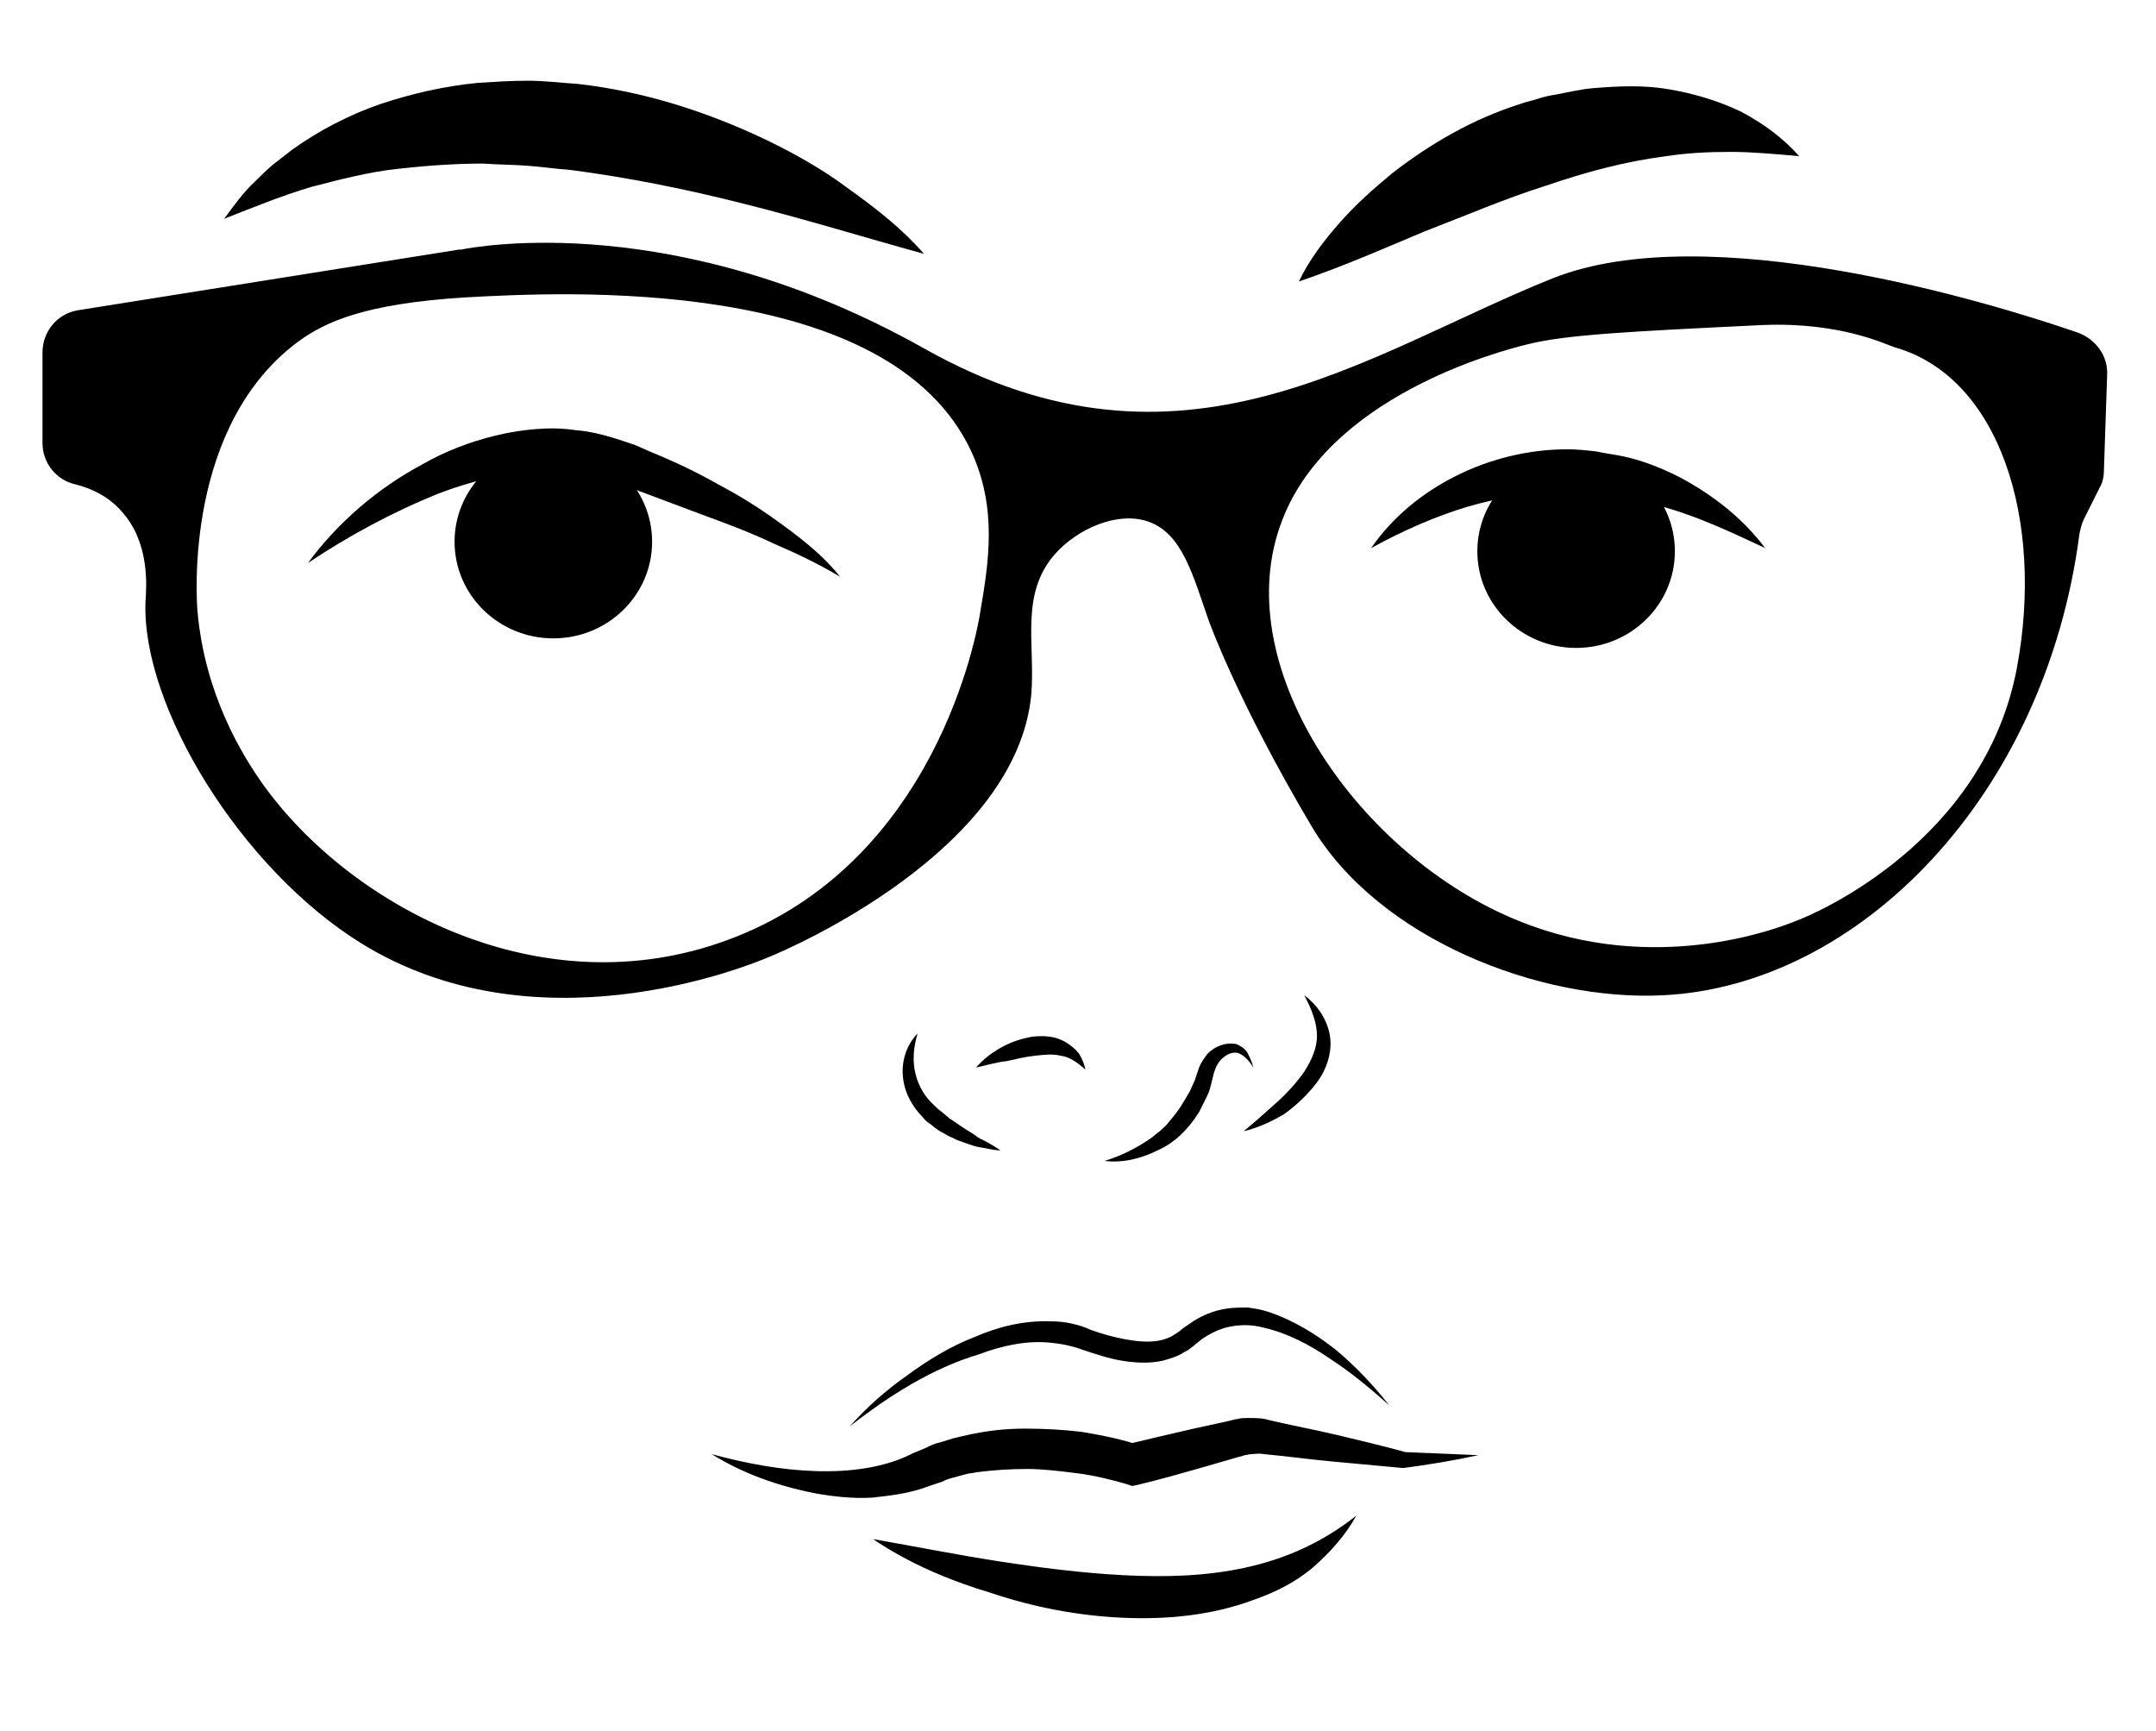 <?xml version="1.0" encoding="utf-8"?>
<!-- Generator: Adobe Illustrator 22.0.1, SVG Export Plug-In . SVG Version: 6.00 Build 0)  -->
<svg version="1.1" xmlns="http://www.w3.org/2000/svg" xmlns:xlink="http://www.w3.org/1999/xlink" x="0px" y="0px"
	 viewBox="0 0 203 163" style="enable-background:new 0 0 203 163;" xml:space="preserve">
<g id="face">
	<path d="M29,53c2.8-3.8,6.5-7,10.8-9.3c2.1-1.2,4.4-2.1,6.9-2.7c1.2-0.3,2.5-0.5,3.7-0.6c1.3-0.1,2.5-0.1,3.8,0.1
		c1.3,0.1,2.5,0.4,3.8,0.8c0.6,0.2,1.2,0.4,1.8,0.6l1.6,0.7c2.2,0.9,4.3,1.9,6.4,3.1c2.1,1.1,4.1,2.4,6,3.8c1.9,1.4,3.8,2.9,5.3,4.8
		c-2-1.2-4.1-2.2-6.2-3.1c-2.1-1-4.2-1.8-6.4-2.6c-2.1-0.8-4.3-1.6-6.4-2.4l-1.6-0.6c-0.5-0.2-1-0.3-1.5-0.5c-1-0.3-2-0.5-3.1-0.6
		c-4.2-0.5-8.5,0.4-12.7,2C37,48.2,32.9,50.4,29,53z"/>
	<path d="M129.1,51.6c2-2.9,4.8-5.2,8-6.8c3.2-1.6,6.8-2.5,10.5-2.5c0.9,0,1.8,0.1,2.7,0.2c0.9,0.2,1.8,0.3,2.7,0.5
		c1.8,0.4,3.5,1.1,5.1,1.9c3.2,1.7,6,3.9,8.1,6.7c-3.2-1.5-6.2-2.9-9.3-3.8c-0.4-0.1-0.8-0.2-1.2-0.3l-1.2-0.3
		c-0.8-0.1-1.5-0.4-2.3-0.5c-1.5-0.3-3.1-0.4-4.7-0.4c-3.1,0-6.2,0.5-9.3,1.4C135.2,48.6,132.2,49.9,129.1,51.6z"/>
	<ellipse cx="52.1" cy="51" rx="9.3" ry="9.1"/>
	<ellipse cx="148.4" cy="51.9" rx="9.3" ry="9.1"/>
	<path d="M86.4,97.3c-0.4,1.3-0.5,2.6-0.2,3.8c0.3,1.2,0.9,2.2,1.8,3c0.2,0.2,0.4,0.4,0.7,0.6c0.2,0.2,0.5,0.4,0.7,0.6
		c0.5,0.3,1,0.7,1.5,1c0.3,0.2,0.5,0.3,0.8,0.5c0.3,0.2,0.5,0.4,0.8,0.5c0.6,0.3,1.1,0.6,1.7,1c-0.7,0-1.3-0.2-2-0.3
		c-0.6-0.1-1.3-0.4-1.9-0.6c-0.3-0.1-0.6-0.3-0.9-0.4l-0.9-0.5c-0.3-0.2-0.6-0.4-0.8-0.6c-0.3-0.2-0.6-0.4-0.8-0.7
		c-1-1-1.8-2.4-1.9-4C84.9,99.8,85.4,98.3,86.4,97.3z"/>
	<path d="M117.1,106.5c1.1-0.9,2.1-1.8,3.1-2.7c1-0.9,1.9-1.9,2.6-2.9c0.7-1.1,1.2-2.2,1.2-3.4c0-1.2-0.5-2.5-1.2-3.8
		c1.1,0.8,2.1,2.1,2.4,3.7c0.3,1.6-0.3,3.3-1.2,4.5c-0.9,1.2-2,2.2-3.1,3C119.7,105.6,118.4,106.2,117.1,106.5z"/>
	<path d="M91.9,100.5c0.7-0.8,1.5-1.4,2.4-1.9c0.9-0.5,1.8-0.8,2.9-1c1-0.1,2.1-0.1,3.1,0.5c0.5,0.3,0.9,0.6,1.3,1.1
		c0.3,0.5,0.5,1,0.6,1.5c-0.8-0.7-1.5-1.2-2.3-1.3c-0.8-0.2-1.6-0.1-2.5,0c-0.9,0.1-1.7,0.3-2.6,0.5C93.8,100,92.9,100.3,91.9,100.5
		z"/>
	<path d="M104,109.3c1.6-0.5,3-1.2,4.3-2.1c0.3-0.2,0.6-0.5,0.9-0.7c0.3-0.3,0.6-0.5,0.8-0.8c0.5-0.6,1-1.2,1.4-1.9
		c0.2-0.3,0.4-0.7,0.6-1c0.2-0.4,0.3-0.7,0.5-1.1l0.4-1.2c0.2-0.5,0.5-0.9,0.8-1.3c0.7-0.7,1.7-1.1,2.7-0.9c0.5,0.2,0.9,0.5,1.1,0.9
		c0.2,0.4,0.4,0.8,0.5,1.3c-0.4-0.7-1.1-1.4-1.7-1.4c-0.3,0-0.6,0.1-0.9,0.3c-0.3,0.2-0.5,0.4-0.7,0.7c-0.2,0.3-0.3,0.6-0.4,0.9
		l-0.3,1.2c-0.1,0.5-0.3,0.9-0.5,1.3c-0.2,0.4-0.4,0.8-0.6,1.2c-1,1.6-2.3,2.9-3.9,3.6C107.4,109.1,105.7,109.5,104,109.3z"/>
	<path d="M70.5,138.7"/>
	<path d="M67,136.9c3.3,0.9,6.6,1.5,9.8,1.6c3.2,0.1,6.5-0.3,9.2-1.7l1.2-0.5c0.4-0.2,0.8-0.4,1.3-0.5l1.3-0.4
		c0.4-0.1,0.9-0.2,1.3-0.3c1.8-0.4,3.6-0.6,5.4-0.6c1.8,0,3.6,0.1,5.3,0.3c1.8,0.3,3.4,0.6,5.3,1.2l-1.1,0c2.1-0.5,4.2-1,6.4-1.5
		l3.2-0.7l0.4-0.1c0.1,0,0.3-0.1,0.5-0.1c0.3-0.1,0.7-0.1,1-0.1c0.7,0,1.4,0,2,0.2c2.1,0.5,4.3,0.9,6.4,1.4c2.1,0.5,4.2,1,6.4,1.6
		l-0.2,0c2.4,0.1,4.7,0.2,7.1,0.3c-2.3,0.5-4.7,0.9-7,1.2l0,0l-0.2,0c-2.2-0.2-4.4-0.4-6.5-0.6c-2.2-0.2-4.3-0.5-6.5-0.7
		c-0.5-0.1-0.8,0-1.2,0c-0.2,0-0.4,0.1-0.6,0.1l-0.3,0.1l-0.4,0.1l-3.1,0.9c-2.1,0.6-4.2,1.2-6.3,1.7l-0.5,0.1l-0.6-0.2
		c-1.4-0.4-3-0.8-4.6-1c-1.6-0.2-3.2-0.4-4.7-0.4c-1.6,0-3.1,0.1-4.7,0.3c-0.4,0.1-0.8,0.1-1.1,0.2l-1.1,0.3
		c-0.4,0.1-0.7,0.2-1.1,0.4l-1.2,0.4c-1.8,0.7-3.6,0.9-5.4,1.1c-1.8,0.1-3.6-0.1-5.3-0.4C73.2,139.9,69.9,138.7,67,136.9z"/>
	<path d="M82.2,144.9c4,0.7,8,1.5,11.9,2.1c3.9,0.6,7.8,1.1,11.7,1.3c3.9,0.2,7.7,0.1,11.4-0.7c3.7-0.8,7.2-2.3,10.5-4.9
		c-1,1.8-2.4,3.4-4,4.8c-1.6,1.4-3.6,2.4-5.6,3.1c-4,1.5-8.3,1.9-12.5,1.7c-4.2-0.2-8.3-1-12.2-2.3
		C89.4,148.8,85.6,147.2,82.2,144.9z"/>
	<path d="M80,134.3c1.6-1.8,3.4-3.4,5.4-4.8c1.9-1.4,4-2.7,6.3-3.6c2.3-1,4.7-1.6,7.3-1.5c1.3,0,2.6,0.3,3.7,0.8
		c1.1,0.4,2.2,0.7,3.3,0.9c1.1,0.2,2.2,0.3,3.2,0.1c0.5-0.1,1-0.3,1.3-0.5c0.1-0.1,0.2-0.1,0.3-0.2l0.3-0.2c0.2-0.2,0.5-0.4,0.8-0.6
		c1.1-0.8,2.3-1.3,3.6-1.5c0.7-0.1,1.3-0.1,2-0.1c0.7,0.1,1.3,0.2,1.9,0.4c2.4,0.8,4.5,2.1,6.4,3.6c1.9,1.6,3.5,3.3,5,5.2
		c-1.8-1.6-3.6-3.1-5.6-4.4c-1.9-1.3-4-2.4-6.2-2.9c-1.1-0.3-2.1-0.3-3.2-0.1c-1,0.2-2,0.7-2.8,1.3c-0.2,0.2-0.4,0.3-0.6,0.5
		l-0.4,0.3c-0.1,0.1-0.3,0.2-0.5,0.3c-0.6,0.4-1.3,0.6-2,0.8c-1.3,0.3-2.7,0.2-3.9,0c-1.2-0.2-2.4-0.6-3.6-1
		c-1.1-0.4-2.1-0.6-3.2-0.7c-2.2-0.2-4.5,0.3-6.6,1.1C87.8,128.8,83.7,131.4,80,134.3z"/>
	<path d="M122.3,26.5c1-2.1,2.4-3.9,3.9-5.6c1.5-1.7,3.2-3.2,4.9-4.6c3.6-2.8,7.6-5.1,12-6.5c0.5-0.2,1.1-0.3,1.7-0.5
		c0.6-0.2,1.1-0.3,1.7-0.4c1.1-0.2,2.3-0.5,3.5-0.6c2.4-0.2,4.8-0.3,7.1,0.1c2.4,0.4,4.7,1.1,6.8,2.1c2.1,1.1,4,2.5,5.5,4.2
		c-2.3-0.2-4.4-0.4-6.5-0.4c-2.1,0-4,0.1-6,0.4c-3.9,0.5-7.6,1.5-11.4,2.8c-3.8,1.2-7.5,2.8-11.4,4.3
		C130.5,23.3,126.7,25,122.3,26.5z"/>
	<path d="M87,23.9c-5.8-1.6-11.3-3.3-16.9-4.7c-5.5-1.4-11-2.5-16.4-3.2c-1.4-0.1-2.7-0.3-4.1-0.4c-1.4-0.1-2.7-0.1-4.1-0.2
		c-2.7,0-5.4,0.2-8.1,0.5c-2.7,0.3-5.4,1-8.1,1.7c-2.7,0.8-5.4,1.9-8.2,3c0.9-1.2,1.8-2.5,2.9-3.5c0.5-0.5,1.1-1.1,1.7-1.6l1.8-1.4
		c2.5-1.8,5.4-3.3,8.3-4.3c3-1,6.1-1.7,9.2-2c1.6-0.1,3.1-0.2,4.7-0.2c1.6,0,3.1,0.2,4.7,0.3c6.2,0.7,12.1,2.6,17.6,5.2
		c2.7,1.3,5.4,2.8,7.8,4.6C82.6,19.7,85,21.6,87,23.9z"/>
</g>
<g id="glasses">
	<path d="M146.2,26.2c-17.7,7.1-34.9,20.3-59.2,6.6c-23.3-13.1-42.1-9.6-43.6-9.3c-0.1,0-0.1,0-0.2,0L7.4,29.2c-2,0.3-3.4,2-3.4,4
		v8.5c0,1.9,1.3,3.5,3.1,3.9c1.6,0.4,3.2,1.2,4.4,2.6c2.6,2.9,2.3,7,2.2,8.4c-0.4,9.9,9,25.2,20.3,32.2c16.3,10.1,35.8,2.4,38.4,1.3
		c2-0.8,23.3-10,24.7-24.7c0.4-4.7-1.1-9.4,2.2-13.2c2.1-2.4,5.9-4.1,8.8-3.1c3.2,1.1,4.2,5,5.7,9.3c0,0,2.7,7.6,9.7,19.4
		c6.3,10.6,21.5,16.5,33.1,15.9c18.4-0.9,36-18.7,39.2-43.5c0.1-0.4,0.2-0.9,0.4-1.3l1.5-3c0.3-0.5,0.4-1.1,0.4-1.7l0.3-8.9
		c0.1-1.8-1.1-3.4-2.8-4C187.2,28.4,160.8,20.4,146.2,26.2z M92.3,57.6c-0.3,2-4.2,23.7-23.8,30.9C50.9,95,33,85.3,24.8,73.9
		c-2-2.8-5.5-8.5-6.2-16.3c-0.1-1.1-1.3-17.7,9.7-25.6c2.3-1.6,5.8-3.4,15.5-4c9.1-0.5,40-2.2,47.7,14.6
		C93.9,47.9,93.1,52.9,92.3,57.6z M189.9,62.9c-3.1,16.4-19.1,23.2-20.8,23.8c-1.7,0.7-13.3,5.2-26.1,0c-14.9-6-27.2-23.6-22.5-37.1
		c4.2-12.3,20.9-16.6,23.4-17.2c3.6-0.9,9.7-1.2,22.1-1.8c7.4-0.3,11.7,1.9,12.4,2.1C188.3,35.5,192.5,49,189.9,62.9z"/>
</g>
</svg>
